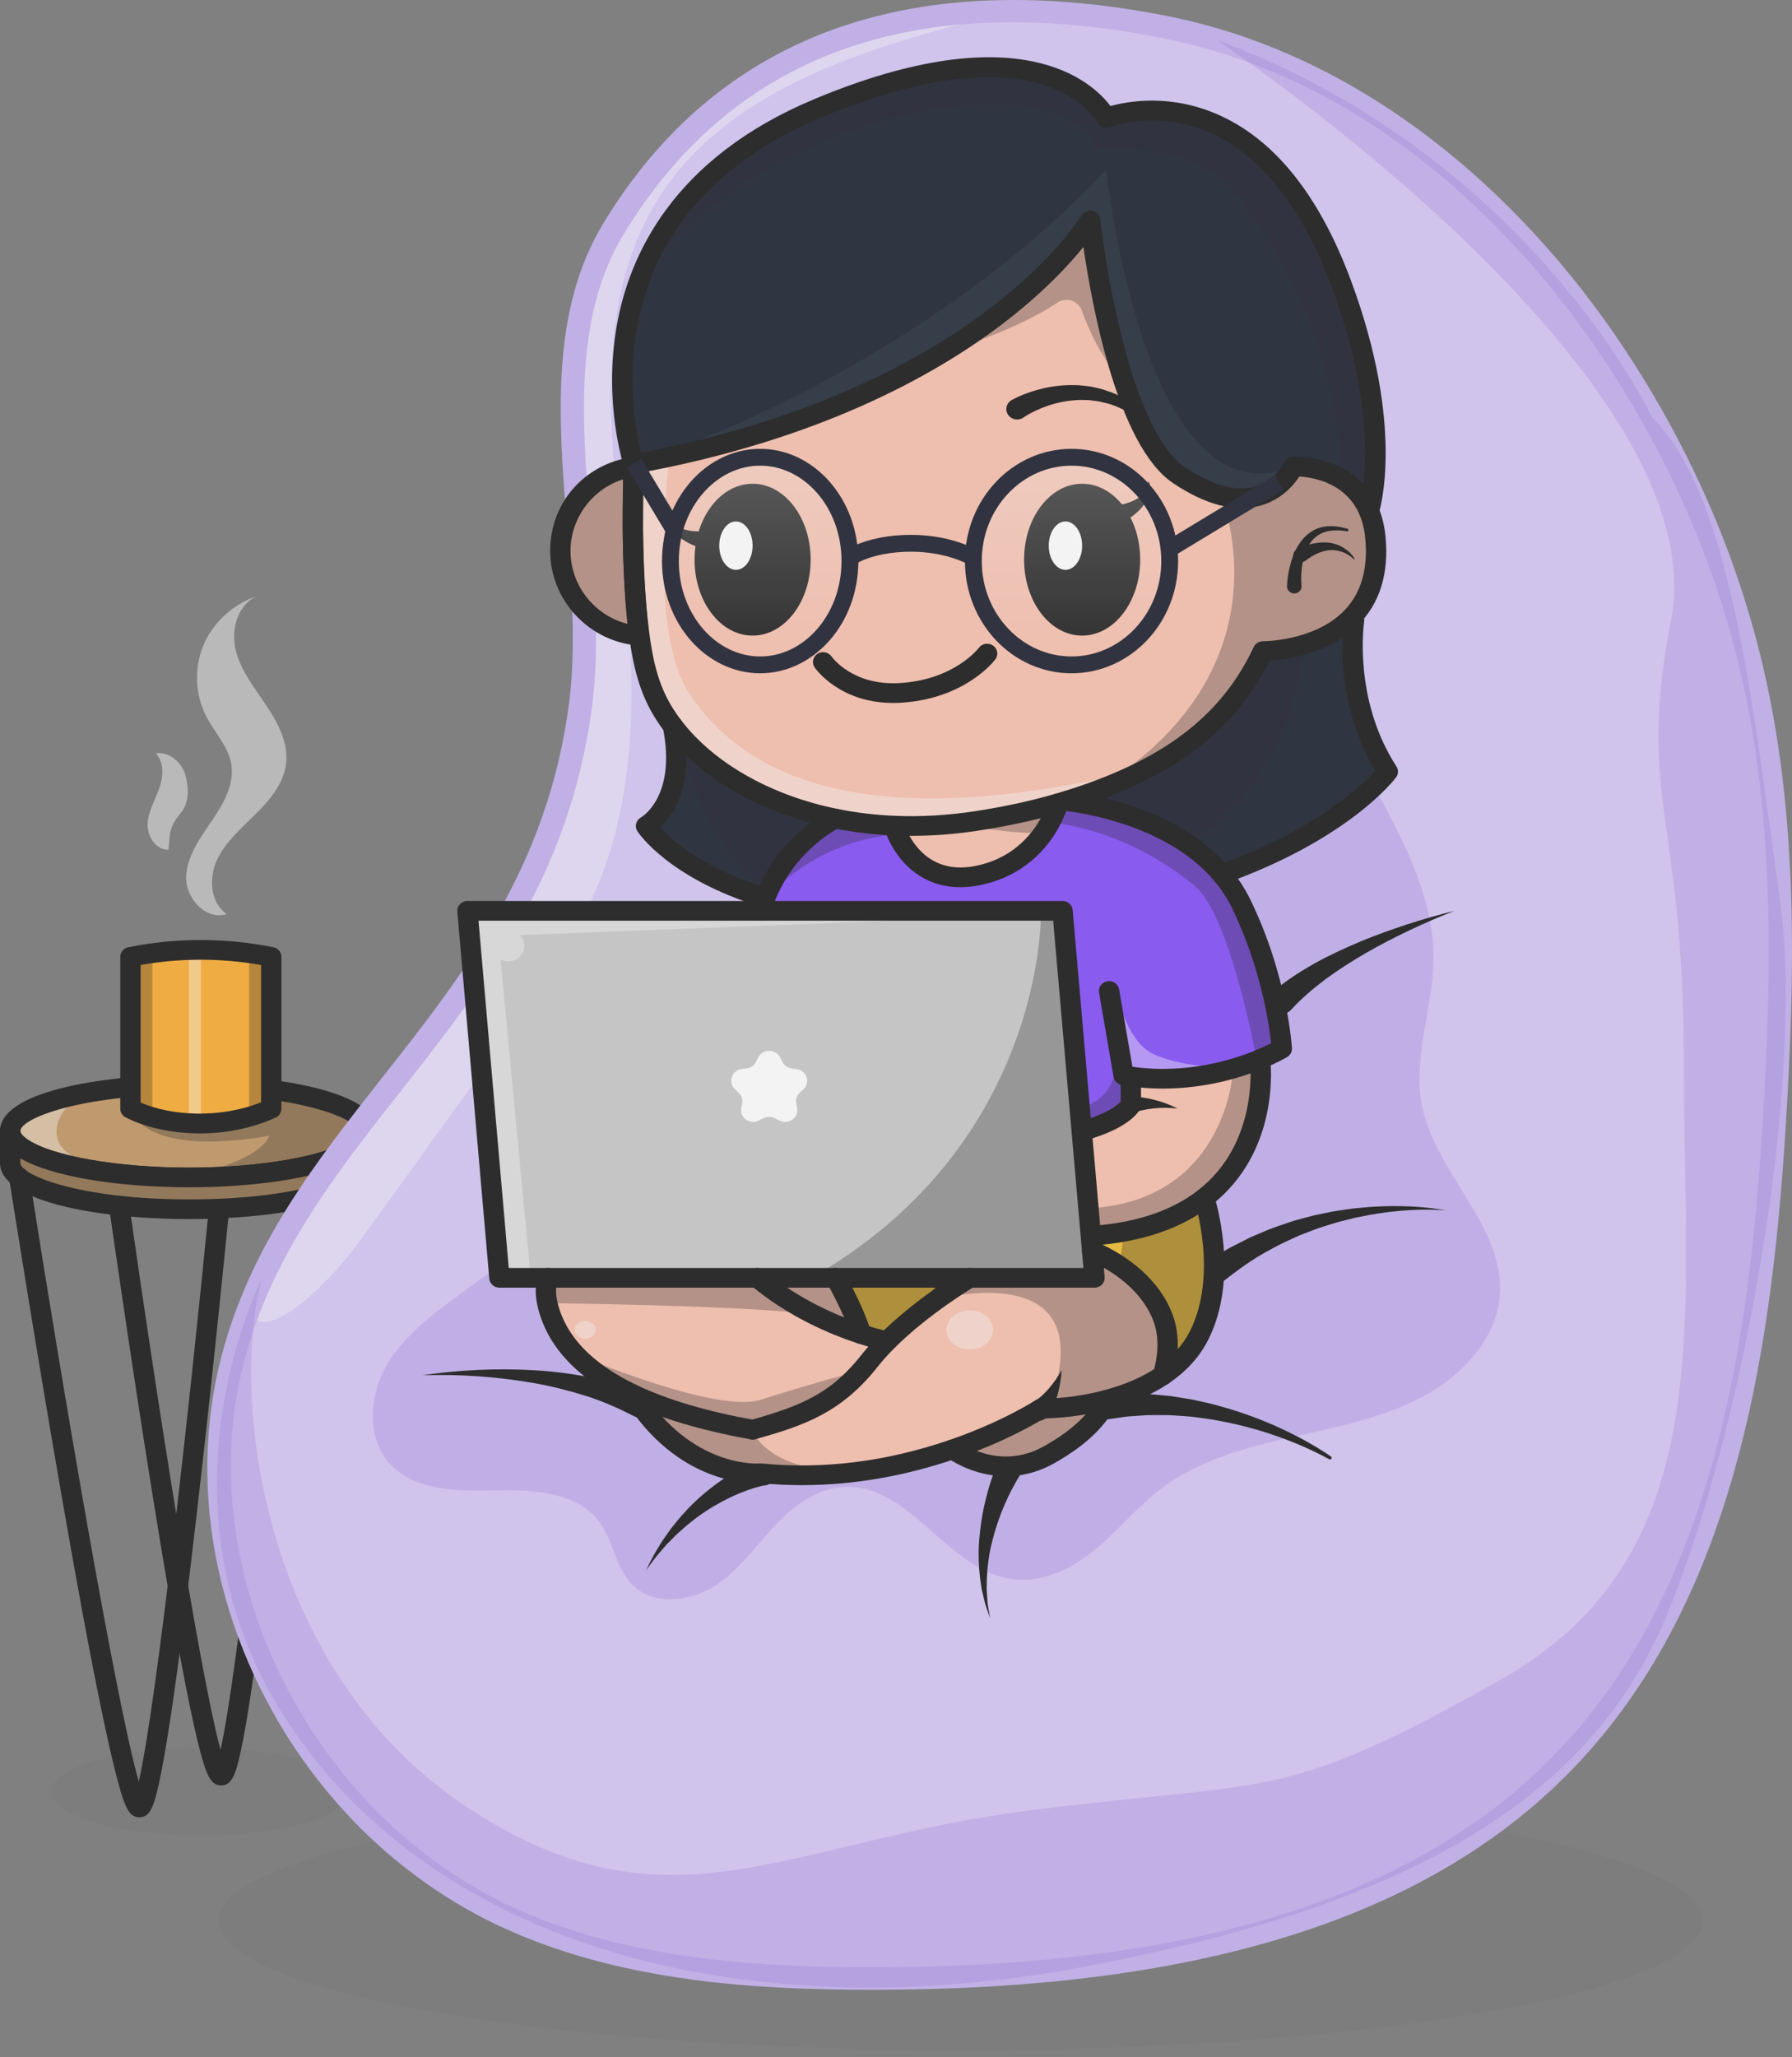 <svg width="237" height="272" viewBox="0 0 237 272" fill="none" xmlns="http://www.w3.org/2000/svg">
<rect x="0" y="0" width="237" height="272" fill="#808080" stroke="none"/>
<g opacity="0.9">
<g opacity="0.2">
<path d="M26.563 242.672C37.497 242.672 46.361 240.088 46.361 236.901C46.361 233.714 37.497 231.131 26.563 231.131C15.629 231.131 6.765 233.714 6.765 236.901C6.765 240.088 15.629 242.672 26.563 242.672Z" fill="#232323" fill-opacity="0.15"/>
</g>
<g opacity="0.2">
<path d="M127.037 271.078C181.25 271.078 225.198 263.427 225.198 253.99C225.198 244.553 181.25 236.902 127.037 236.902C72.824 236.902 28.875 244.553 28.875 253.99C28.875 263.427 72.824 271.078 127.037 271.078Z" fill="#232323" fill-opacity="0.15"/>
</g>
<path d="M48.638 149.551C48.638 149.707 48.615 149.863 48.569 150.015V150.023C48.404 150.591 47.936 151.138 47.214 151.652C43.908 154.005 35.203 155.686 24.99 155.686C14.776 155.686 6.075 154.005 2.769 151.652C1.848 150.997 1.344 150.29 1.344 149.551C1.344 146.164 11.931 143.416 24.99 143.416C38.049 143.416 48.639 146.164 48.639 149.551H48.638Z" fill="#C69C6D"/>
<g opacity="0.4">
<path d="M7.706 150.856C8.36 152.477 10.171 153.333 11.872 153.896C14.696 154.831 17.657 155.379 20.639 155.519C15.947 156.935 10.891 155.657 6.157 154.378C3.998 153.795 1.531 152.942 0.813 150.886C0.196 149.119 1.25 147.118 2.829 146.05C4.408 144.983 6.391 144.66 8.309 144.491C10.228 144.321 12.189 144.27 14.004 143.645C12.291 144.25 10.53 144.885 9.194 146.085C7.858 147.287 7.044 149.212 7.705 150.856L7.706 150.856Z" fill="white"/>
</g>
<path d="M24.989 156.987C14.666 156.987 5.631 155.305 1.973 152.7C0.665 151.771 0 150.711 0 149.55C0 144.441 12.953 142.114 24.989 142.114C37.025 142.114 49.982 144.441 49.982 149.55C49.982 149.803 49.948 150.055 49.882 150.301C49.876 150.326 49.87 150.35 49.863 150.374C49.618 151.217 48.994 152 48.009 152.701C44.351 155.305 35.315 156.987 24.989 156.987ZM24.989 144.717C10.56 144.717 2.688 147.91 2.688 149.551C2.688 149.82 3.015 150.213 3.563 150.603C6.692 152.831 15.503 154.386 24.989 154.386C34.475 154.386 43.29 152.831 46.417 150.603C47.031 150.168 47.211 149.849 47.264 149.705C47.269 149.687 47.274 149.668 47.279 149.65C47.289 149.616 47.295 149.584 47.295 149.551C47.295 147.91 39.422 144.717 24.99 144.717H24.989Z" fill="#232323"/>
<path d="M48.631 153.912C48.308 157.225 37.845 159.887 24.989 159.887C12.133 159.887 1.344 157.139 1.344 153.752V149.551C1.344 150.29 1.847 150.997 2.768 151.652C6.074 154.005 14.776 155.686 24.989 155.686C35.203 155.686 43.908 154.005 47.214 151.652C47.936 151.138 48.404 150.591 48.569 150.023L48.626 153.555L48.63 153.912H48.631Z" fill="#C69C6D"/>
<g opacity="0.3">
<path d="M48.631 153.912C48.308 157.225 37.845 159.887 24.989 159.887C12.133 159.887 1.344 157.139 1.344 153.752V149.551C1.344 150.29 1.847 150.997 2.768 151.652C6.074 154.005 14.776 155.686 24.989 155.686C35.203 155.686 43.908 154.005 47.214 151.652C47.936 151.138 48.404 150.591 48.569 150.023L48.626 153.555L48.63 153.912H48.631Z" fill="#232323"/>
</g>
<g opacity="0.3">
<path d="M39.453 144.696H35.875C35.875 144.696 24.007 146.834 17.252 144.696V146.597C17.252 146.597 18.433 153.112 35.58 150.184C35.58 150.184 35.044 153.544 23.603 155.674L43.775 153.961L47.555 147.71C47.555 147.71 43.578 144.605 39.453 144.696Z" fill="#232323"/>
</g>
<path d="M24.989 161.189C12.953 161.189 0 158.862 0 153.752V149.551C0 148.832 0.602 148.25 1.344 148.25C2.085 148.25 2.687 148.832 2.687 149.551C2.687 149.82 3.014 150.213 3.562 150.603C6.691 152.831 15.502 154.386 24.988 154.386C34.474 154.386 43.289 152.831 46.416 150.603C47.084 150.129 47.238 149.794 47.274 149.672C47.454 149.05 48.078 148.649 48.74 148.734C49.402 148.817 49.901 149.357 49.911 150.003L49.972 153.9C49.972 153.945 49.971 153.991 49.967 154.035C49.488 158.951 36.682 161.189 24.987 161.189H24.989ZM2.688 153.159V153.752C2.688 155.393 10.56 158.586 24.989 158.586C39.418 158.586 46.979 155.523 47.286 153.838L47.276 153.169C43.238 155.504 34.682 156.987 24.989 156.987C15.296 156.987 6.72 155.5 2.688 153.159Z" fill="#232323"/>
<path d="M17.252 126.518V146.597C21.668 148.863 29.377 149.522 35.875 146.597V126.518C29.581 125.271 23.375 125.287 17.252 126.518Z" fill="#FBB03B"/>
<g opacity="0.4">
<path d="M26.564 125.617H24.987V149.55H26.564V125.617Z" fill="white"/>
</g>
<g opacity="0.3">
<path d="M32.938 126.03V147.662L35.875 146.598V126.518L32.938 126.03Z" fill="#232323"/>
</g>
<g opacity="0.3">
<path d="M20.154 126.03V147.662L17.252 146.598V126.518L20.154 126.03Z" fill="#232323"/>
</g>
<path d="M26.446 149.862C22.579 149.862 19.062 148.998 16.623 147.747C16.184 147.522 15.908 147.08 15.908 146.598V126.518C15.908 125.901 16.355 125.369 16.979 125.244C23.295 123.974 29.743 123.974 36.145 125.244C36.77 125.368 37.219 125.9 37.219 126.519V146.599C37.219 147.105 36.916 147.565 36.442 147.779C33.151 149.261 29.677 149.863 26.447 149.863L26.446 149.862ZM18.596 145.784C22.549 147.499 28.938 147.973 34.531 145.746V127.593C29.206 126.663 23.856 126.662 18.596 127.59V145.784Z" fill="#232323"/>
<path d="M18.433 240.288C17.127 240.288 16.567 239.097 15.643 235.743C15.041 233.559 14.302 230.357 13.445 226.228C12.007 219.305 10.211 209.657 8.108 197.552C4.527 176.955 1.249 156.089 1.216 155.882C1.104 155.171 1.609 154.508 2.343 154.4C3.075 154.292 3.762 154.78 3.873 155.491C8.119 182.551 15.268 224.731 18.352 235.578C20.742 225.004 25.138 185.258 27.623 159.766C27.693 159.05 28.348 158.527 29.088 158.592C29.827 158.659 30.37 159.295 30.3 160.01C30.281 160.208 28.344 180.022 26.089 199.582C24.764 211.077 23.588 220.241 22.596 226.816C22.004 230.74 21.47 233.783 21.009 235.862C20.315 238.983 19.804 240.287 18.434 240.287L18.433 240.288Z" fill="#232323"/>
<path d="M29.244 236.075C27.925 236.075 27.349 234.776 26.556 231.867C26.017 229.885 25.367 226.982 24.628 223.241C23.39 216.975 21.871 208.242 20.115 197.287C17.128 178.648 14.449 159.766 14.422 159.578C14.321 158.866 14.836 158.209 15.571 158.112C16.308 158.016 16.985 158.512 17.086 159.224C20.516 183.442 26.375 221.165 29.167 231.36C31.465 221.058 35.492 183.145 37.745 158.819C37.811 158.103 38.462 157.575 39.203 157.639C39.942 157.703 40.488 158.335 40.422 159.052C40.404 159.242 38.641 178.239 36.556 196.993C35.331 208.017 34.235 216.803 33.301 223.108C32.743 226.873 32.235 229.794 31.791 231.788C31.131 234.752 30.607 236.074 29.245 236.074L29.244 236.075Z" fill="#232323"/>
<path d="M76.797 93.051C71.677 132.957 39.259 147.339 30.792 179.657C23.195 208.662 39.911 241.722 68.435 254.099C83.364 260.576 100.206 261.669 116.606 261.607C148.327 261.487 182.553 256.275 204.926 234.82C227.679 212.999 232.688 179.856 234.616 149.132C235.892 128.807 236.325 108.188 231.638 88.324C228.192 73.718 221.995 59.727 213.634 47.058C199.931 26.296 179.174 8.541 153.993 3.564C128.813 -1.413 98.961 0.76 81.1 30.313C70.333 48.129 79.415 72.638 76.797 93.052V93.051Z" fill="#D8CAF7"/>
<g opacity="0.4">
<path d="M48.161 163.296C38.683 176.438 29.074 179.271 35.359 166.865C41.644 154.459 50.716 143.62 58.792 132.228C66.868 120.835 74.141 108.406 76.041 94.711C78.172 79.355 73.371 63.687 75.492 48.331C77.288 35.326 84.218 23.049 94.554 14.565C104.889 6.08 118.53 1.469 132.073 1.881C115.252 6.121 96.865 11.419 87.491 25.593C78.52 39.157 80.592 56.645 82.303 72.667C83.849 87.139 84.762 102.188 79.553 115.834C76.379 124.152 71.08 131.522 65.837 138.791C59.945 146.96 54.054 155.128 48.162 163.297L48.161 163.296Z" fill="white"/>
</g>
<g opacity="0.2">
<path d="M181.642 103.847C178.688 98.445 175.535 92.823 170.222 89.359C163.051 84.683 153.41 84.955 144.975 87.074C130.847 90.624 118.136 98.942 109.698 110.159C106.876 113.912 104.473 118.02 100.871 121.129C96.069 125.273 89.637 127.226 83.905 130.146C78.172 133.067 72.618 137.772 72.23 143.886C71.996 147.561 73.695 151.155 73.537 154.833C73.305 160.254 69.137 164.798 64.691 168.263C60.245 171.727 55.191 174.71 51.964 179.211C48.736 183.711 47.991 190.444 52.2 194.161C55.697 197.247 61.071 197.149 65.87 197.053C70.668 196.957 76.178 197.37 79.065 200.97C81.267 203.713 81.381 207.752 84.145 210.002C86.976 212.306 91.487 211.658 94.576 209.67C97.666 207.681 99.783 204.658 102.225 201.991C104.667 199.324 107.8 196.837 111.537 196.609C120.499 196.062 125.378 208.021 134.316 208.845C138.344 209.216 142.195 207.138 145.198 204.589C148.201 202.041 150.677 198.959 153.856 196.608C158.67 193.05 164.745 191.407 170.7 190.057C176.655 188.707 182.77 187.531 188.1 184.695C193.429 181.858 197.953 176.969 198.366 171.23C199.016 162.193 189.817 155.1 188.061 146.195C186.802 139.813 189.518 133.345 189.582 126.854C189.662 118.709 185.602 111.095 181.64 103.849L181.642 103.847Z" fill="#815BD6"/>
</g>
<path d="M115.276 263.096C100.287 263.096 83.098 262.091 67.808 255.456C53.685 249.328 41.924 238.074 34.69 223.768C27.453 209.456 25.54 193.661 29.305 179.292C33.153 164.6 41.636 153.817 50.616 142.4C61.367 128.732 72.486 114.597 75.273 92.867C76.225 85.449 75.583 77.254 74.961 69.327C73.877 55.486 72.756 41.174 79.775 29.561C88.116 15.759 99.757 6.675 114.374 2.56C125.934 -0.694 139.366 -0.846 154.301 2.105C166.498 4.516 178.195 9.938 189.068 18.221C198.749 25.596 207.692 35.291 214.928 46.255C223.562 59.336 229.689 73.378 233.136 87.991C237.896 108.166 237.397 129.342 236.149 149.22C234.242 179.605 229.169 213.662 206.007 235.875C187.072 254.035 157.831 262.938 116.613 263.094C116.169 263.095 115.723 263.096 115.276 263.096V263.096ZM133.845 2.939C110.981 2.939 93.735 12.353 82.427 31.063C75.892 41.875 76.976 55.717 78.025 69.103C78.657 77.174 79.311 85.521 78.322 93.235C75.431 115.762 64.058 130.221 53.059 144.203C44.274 155.372 35.976 165.92 32.282 180.024C24.919 208.126 41.42 240.747 69.063 252.742C84.277 259.343 101.641 260.182 116.6 260.119C156.973 259.967 185.511 251.345 203.845 233.763C226.273 212.254 231.21 178.865 233.083 149.041C234.317 129.384 234.815 108.463 230.141 88.655C226.773 74.377 220.784 60.651 212.34 47.859C203.484 34.44 184.086 11.03 153.687 5.021C146.665 3.633 140.048 2.94 133.845 2.94V2.939Z" fill="#C7B5F0"/>
<g opacity="0.2">
<path d="M160.899 5.274C160.899 5.274 227.264 49.454 221.01 81.969C216.402 105.923 222.708 107.013 222.708 141.147C222.708 175.281 227.468 205.77 198.402 222.131C169.335 238.492 168.714 235.26 136.336 239.351C103.959 243.441 88.437 256.554 61.822 238.988C33.927 220.577 30.491 183.402 34.681 168.96C34.681 168.96 18.646 200.007 39.082 229.196C59.518 258.385 100.333 268.048 142.802 260.149C185.27 252.25 209.977 238.492 220.278 213.951C230.58 189.41 238.814 142.834 235.368 118.714C231.923 94.592 229.14 65.497 218.484 55.179C218.484 55.179 202.38 20.628 160.899 5.275V5.274Z" fill="#835FD2"/>
</g>
<path d="M192.374 120.435C190.343 121.21 188.358 122.085 186.405 123.007C184.456 123.937 182.541 124.922 180.685 125.989C178.837 127.066 177.036 128.201 175.346 129.444C173.671 130.7 172.096 132.049 170.748 133.517L170.731 133.535C170.095 134.228 169 134.29 168.285 133.674C167.57 133.058 167.506 131.998 168.142 131.305C168.19 131.251 168.25 131.196 168.304 131.15C170.078 129.667 171.975 128.444 173.917 127.35C175.868 126.273 177.876 125.349 179.902 124.497C181.934 123.656 183.998 122.913 186.075 122.234C188.156 121.56 190.252 120.945 192.372 120.435H192.374Z" fill="#232323"/>
<path d="M55.871 181.854C58.281 181.471 60.724 181.254 63.177 181.135C65.63 181.022 68.097 181.034 70.569 181.172C73.042 181.301 75.513 181.63 77.978 182.088C80.443 182.561 82.874 183.286 85.268 184.2C86.159 184.539 86.595 185.514 86.244 186.375C85.893 187.238 84.887 187.661 83.998 187.321C83.935 187.297 83.875 187.27 83.817 187.239L83.761 187.211C81.725 186.155 79.576 185.224 77.318 184.514C75.058 183.82 72.736 183.231 70.364 182.833C67.994 182.426 65.589 182.137 63.168 181.971C60.747 181.812 58.31 181.748 55.871 181.854Z" fill="#232323"/>
<path d="M191.221 160.035C188.511 159.83 185.796 159.976 183.13 160.328C182.465 160.432 181.799 160.513 181.139 160.636L179.168 161.027L177.226 161.517C176.577 161.669 175.951 161.903 175.315 162.091L174.366 162.389L173.437 162.743C172.822 162.987 172.197 163.199 171.594 163.466C170.398 164.023 169.189 164.534 168.061 165.199C165.74 166.407 163.645 167.956 161.627 169.541L161.539 169.61C160.795 170.193 159.704 170.083 159.101 169.362C158.499 168.642 158.613 167.586 159.357 167.002C159.409 166.962 159.465 166.923 159.52 166.889L161.313 165.787C161.911 165.423 162.494 165.042 163.13 164.742L164.997 163.789C165.303 163.623 165.626 163.487 165.949 163.354L166.915 162.948C168.184 162.371 169.521 161.959 170.833 161.509C171.493 161.295 172.174 161.139 172.84 160.952L173.843 160.684L174.862 160.476C175.543 160.349 176.211 160.176 176.898 160.088L178.945 159.79L181.002 159.599C181.687 159.544 182.376 159.531 183.06 159.494C185.8 159.415 188.547 159.552 191.222 160.034L191.221 160.035Z" fill="#232323"/>
<path d="M175.772 192.936C173.521 191.698 171.126 190.681 168.694 189.831C166.259 188.982 163.761 188.331 161.242 187.864C159.987 187.604 158.713 187.47 157.451 187.307C156.817 187.247 156.18 187.217 155.547 187.171L154.597 187.109H153.645C153.012 187.11 152.38 187.098 151.75 187.111L149.864 187.241C149.552 187.266 149.237 187.276 148.926 187.312L147.995 187.449L146.142 187.719L146.01 187.738C145.064 187.876 144.182 187.244 144.041 186.328C143.899 185.412 144.551 184.559 145.497 184.421C145.55 184.414 145.607 184.408 145.66 184.406L147.709 184.298L148.731 184.246C149.071 184.238 149.412 184.257 149.752 184.262L151.789 184.311C152.465 184.359 153.139 184.434 153.811 184.494L154.819 184.591L155.817 184.749C156.481 184.86 157.148 184.954 157.806 185.079C159.115 185.372 160.426 185.636 161.702 186.026C164.265 186.753 166.759 187.661 169.154 188.757C171.548 189.855 173.856 191.1 176.022 192.574C176.124 192.643 176.148 192.779 176.077 192.877C176.01 192.969 175.882 192.996 175.783 192.942L175.771 192.935L175.772 192.936Z" fill="#232323"/>
<path d="M135.135 194.692C134.94 194.975 134.709 195.348 134.507 195.696C134.298 196.051 134.098 196.415 133.904 196.783C133.513 197.518 133.16 198.276 132.822 199.044C132.16 200.585 131.623 202.181 131.219 203.818C130.797 205.453 130.582 207.134 130.509 208.833L130.489 210.111C130.509 210.536 130.546 210.962 130.574 211.39L130.619 212.034L130.724 212.669L130.937 213.949L130.513 212.715L130.301 212.094L130.147 211.458C130.047 211.032 129.937 210.606 129.844 210.176L129.646 208.872C129.428 207.127 129.358 205.34 129.51 203.567C129.645 201.792 129.926 200.02 130.355 198.273C130.575 197.402 130.818 196.533 131.106 195.672C131.248 195.241 131.398 194.812 131.563 194.383C131.731 193.946 131.891 193.544 132.114 193.064V193.063C132.51 192.218 133.537 191.843 134.41 192.225C135.282 192.607 135.669 193.602 135.275 194.447C135.235 194.53 135.185 194.617 135.134 194.691L135.135 194.692Z" fill="#232323"/>
<path d="M101.055 196.416C101.011 196.419 100.909 196.443 100.825 196.46C100.74 196.475 100.644 196.501 100.552 196.523C100.368 196.566 100.18 196.618 99.99 196.675C99.613 196.776 99.234 196.912 98.856 197.039C98.103 197.316 97.348 197.617 96.617 197.973C95.149 198.678 93.719 199.505 92.386 200.482C92.04 200.712 91.732 200.984 91.401 201.235C91.074 201.49 90.745 201.745 90.443 202.029L89.511 202.86C89.213 203.149 88.927 203.451 88.632 203.747C88.026 204.328 87.515 204.985 86.959 205.618C86.422 206.263 85.949 206.955 85.436 207.628C85.823 206.887 86.176 206.118 86.598 205.386C87.041 204.667 87.445 203.913 87.954 203.227C88.2 202.878 88.439 202.522 88.693 202.176L89.499 201.168C89.761 200.824 90.054 200.506 90.347 200.186C90.643 199.87 90.92 199.53 91.237 199.232C92.455 197.98 93.817 196.85 95.278 195.823C96.006 195.306 96.776 194.838 97.566 194.389C97.97 194.175 98.367 193.954 98.792 193.76C98.999 193.659 99.212 193.56 99.433 193.468C99.544 193.421 99.649 193.373 99.769 193.327C99.889 193.281 99.989 193.239 100.152 193.185L100.386 193.109C101.304 192.81 102.3 193.29 102.608 194.179C102.917 195.068 102.423 196.032 101.504 196.33C101.358 196.378 101.201 196.406 101.055 196.415V196.416Z" fill="#232323"/>
<path d="M146.104 15.765C146.104 15.765 134.181 0.877 107.217 14.735C80.252 28.593 82.338 45.469 82.338 51.904C82.338 58.34 84.515 74.7 84.515 80.65C84.515 86.599 89.66 97.195 89.66 97.195C89.66 97.195 90.812 105.62 85.437 109.216C85.437 109.216 97.939 127.808 144.752 119.872C177.398 114.337 183.542 101.844 183.542 101.844C183.542 101.844 177.319 91.66 179.087 81.971C180.854 72.284 184.694 63.731 180.278 46.627C175.862 29.523 165.879 9.815 146.104 15.765Z" fill="#262E3A"/>
<path d="M181.903 71.067C182.39 76.161 180.87 79.526 178.639 81.75C174.227 86.149 167.031 86.085 167.031 86.085C162.473 95.834 154.306 101.816 140.913 105.922H140.909C140.587 106.022 140.265 106.118 139.934 106.212C136.67 107.16 133.103 107.937 129.209 108.536C125.369 109.127 121.707 109.313 118.255 109.168C115.54 109.053 112.952 108.733 110.51 108.239C100.681 106.253 93.166 101.456 88.996 95.998V95.994C88.454 95.288 87.974 94.57 87.548 93.849C86.027 91.264 85.087 88.242 84.515 83.688C83.943 79.122 83.74 74.135 83.697 69.864C83.689 69.02 83.689 68.205 83.693 67.432C83.704 65.09 83.758 63.104 83.808 61.725C83.805 61.725 83.797 61.725 83.793 61.728C83.801 61.598 83.805 61.472 83.808 61.353C130.077 52.986 144.185 29.152 144.185 29.152C144.185 29.152 147.18 56.957 155.896 62.802C167.127 70.332 171.064 61.687 171.064 61.687C171.064 61.687 178.413 61.371 181.048 67.554C181.474 68.547 181.773 69.711 181.904 71.068L181.903 71.067Z" fill="#F9C4B2"/>
<path d="M166.651 140.049C166.685 140.313 168.083 151.598 159.271 158.414C155.988 160.96 151.288 162.883 144.569 163.382L144.27 163.407L143.064 149.56C148.532 148.084 149.561 146.091 149.561 146.091V142.339C156.918 143.38 163.192 141.484 166.652 140.049H166.651Z" fill="#F9C4B2"/>
<path d="M153.784 174.164C155.19 177.804 153.841 181.69 153.788 181.85L153.784 181.853C151.53 183.382 148.904 184.407 146.35 185.081C143.006 185.969 139.784 186.248 137.657 186.248C137.657 186.248 133.225 189.159 125.992 191.636C119.429 193.885 110.559 195.775 100.603 194.8C100.603 194.8 90.774 195.681 83.689 184.341C88.566 186.654 94.306 188.085 99.535 189.037C106.17 187.201 110.628 185.46 115.002 179.927C115.693 179.05 116.469 178.195 117.29 177.373C122.036 172.61 128.249 168.958 128.249 168.958H144.752L144.445 165.426C144.656 165.504 151.434 168.066 153.783 174.164H153.784Z" fill="#F9C4B2"/>
<path d="M146.35 185.082C146.35 185.082 146.25 185.446 145.901 186.063C145.152 187.387 143.24 189.867 138.647 192.403C131.912 196.122 125.992 191.637 125.992 191.637C133.225 189.16 137.657 186.249 137.657 186.249C139.784 186.249 143.005 185.97 146.35 185.082Z" fill="#F9C4B2"/>
<path d="M139.934 106.213V106.216C139.934 106.216 137.849 114.114 129.209 115.787C120.57 117.461 118.255 109.168 118.255 109.168C121.707 109.313 125.37 109.128 129.209 108.536C133.103 107.938 136.67 107.16 139.934 106.212V106.213Z" fill="#F9C4B2"/>
<path d="M110.51 168.959C110.51 168.959 112.783 172.867 113.893 176.395C110.498 175.287 105.061 173.041 100.166 168.959H110.51Z" fill="#F9C4B2"/>
<path d="M117.237 177.325C117.237 177.325 115.936 177.065 113.893 176.395C110.499 175.287 105.061 173.041 100.166 168.959C99.533 168.435 98.91 167.877 98.3 167.286C91.1 160.314 74.639 161.448 72.443 168.959C72.147 169.963 72.109 171.078 72.382 172.305C73.615 177.875 78.08 181.686 83.69 184.342C88.567 186.655 94.307 188.086 99.537 189.038C106.171 187.202 110.629 185.461 115.003 179.928C115.695 179.051 116.47 178.196 117.292 177.374L117.238 177.326L117.237 177.325Z" fill="#F9C4B2"/>
<path d="M83.693 67.43C83.689 68.204 83.689 69.018 83.697 69.862C83.727 74.212 83.927 79.358 84.515 84.058C78.689 83.597 74.109 78.756 74.109 72.851C74.109 66.946 78.317 62.511 83.793 61.726C83.747 63.157 83.697 65.136 83.693 67.43V67.43Z" fill="#F9C4B2"/>
<path d="M159.271 158.414C159.271 158.414 162.616 168.587 158.584 176.582C157.47 178.787 155.773 180.512 153.788 181.851C153.842 181.691 155.19 177.805 153.785 174.165C151.435 168.067 144.657 165.505 144.446 165.427L144.27 163.407L144.569 163.382C151.289 162.883 155.989 160.961 159.271 158.414Z" fill="#EFC03C"/>
<path d="M143.117 63.961C147.36 63.961 150.796 68.456 150.796 74C150.796 79.545 147.359 84.04 143.117 84.04C138.875 84.04 135.438 79.548 135.438 74C135.438 68.453 138.875 63.961 143.117 63.961Z" fill="#232323"/>
<path d="M140.909 68.948C142.131 68.948 143.117 70.379 143.117 72.149C143.117 73.919 142.13 75.347 140.909 75.347C139.689 75.347 138.702 73.915 138.702 72.149C138.702 70.382 139.692 68.948 140.909 68.948Z" fill="white"/>
<path d="M110.51 168.959H128.25C128.25 168.959 122.038 172.61 117.292 177.374L117.239 177.326C117.239 177.326 115.937 177.065 113.894 176.396C112.784 172.868 110.511 168.96 110.511 168.96L110.51 168.959Z" fill="#EFC03C"/>
<path d="M164.151 119.505C163.445 118.052 162.569 116.75 161.582 115.586C154.421 107.156 141.228 105.952 140.913 105.922H140.909C140.587 106.022 140.265 106.118 139.934 106.212V106.215C139.934 106.215 137.848 114.113 129.209 115.786C120.57 117.46 118.255 109.167 118.255 109.167C115.54 109.052 112.952 108.733 110.51 108.238C110.51 108.238 104.228 111.085 101.202 118.712C101.376 118.765 101.555 118.817 101.732 118.87C100.424 120.872 98.837 124.001 97.33 128.8C93.883 139.769 95.124 151.712 95.124 151.712C95.124 151.712 128.503 156.004 143.063 149.56C148.531 148.083 149.56 146.091 149.56 146.091V142.339C156.917 143.38 163.191 141.484 166.651 140.049V140.045C168.482 139.287 169.527 138.655 169.527 138.655C169.527 138.655 168.951 129.359 164.151 119.505Z" fill="#8B56FB"/>
<path d="M88.453 68.126C88.623 68.664 88.985 69.102 89.392 69.424C89.805 69.748 90.291 69.95 90.787 70.076C91.277 70.213 91.806 70.244 92.317 70.26C92.584 70.248 92.841 70.245 93.102 70.227L93.887 70.137L93.935 70.131C94.689 70.044 95.371 70.566 95.461 71.296C95.55 72.025 95.012 72.686 94.258 72.773C94.08 72.793 93.901 72.779 93.738 72.736L92.801 72.491C92.492 72.395 92.183 72.28 91.882 72.176C91.279 71.921 90.688 71.644 90.162 71.248C89.636 70.867 89.166 70.399 88.854 69.853C88.544 69.309 88.37 68.705 88.421 68.129C88.421 68.119 88.429 68.113 88.439 68.114C88.446 68.114 88.452 68.121 88.454 68.128L88.453 68.126Z" fill="#232323"/>
<path d="M151.922 63.644C152.116 64.191 152.1 64.817 151.936 65.417C151.77 66.021 151.433 66.586 151.019 67.079C150.608 67.588 150.106 67.996 149.585 68.386C149.319 68.559 149.049 68.743 148.772 68.909L147.926 69.369C147.265 69.728 146.427 69.5 146.057 68.859C145.686 68.218 145.921 67.407 146.583 67.048C146.739 66.963 146.906 66.91 147.074 66.889L147.127 66.883L147.911 66.785C148.169 66.742 148.419 66.683 148.68 66.632C149.172 66.496 149.677 66.341 150.118 66.091C150.567 65.852 150.986 65.542 151.306 65.13C151.62 64.721 151.861 64.211 151.889 63.649C151.889 63.64 151.895 63.632 151.905 63.632C151.911 63.632 151.919 63.637 151.922 63.643V63.644Z" fill="#232323"/>
<path d="M99.536 63.961C103.78 63.961 107.215 68.456 107.215 74C107.215 79.545 103.779 84.04 99.536 84.04C95.294 84.04 91.857 79.548 91.857 74C91.857 68.453 95.298 63.961 99.536 63.961Z" fill="#232323"/>
<path d="M97.332 68.948C98.548 68.948 99.535 70.379 99.535 72.149C99.535 73.919 98.548 75.347 97.332 75.347C96.115 75.347 95.124 73.915 95.124 72.149C95.124 70.382 96.111 68.948 97.332 68.948Z" fill="white"/>
<path d="M144.752 168.959H66.048L61.822 120.435H140.526L144.752 168.959Z" fill="#CCCCCC"/>
<path d="M155.655 146.569C154.621 146.444 153.587 146.451 152.587 146.554C152.088 146.604 151.597 146.683 151.122 146.792C150.645 146.89 150.187 147.039 149.746 147.191H149.743C149.133 147.404 148.463 147.096 148.245 146.506C148.026 145.916 148.344 145.267 148.953 145.056C149.091 145.008 149.235 144.987 149.373 144.989C149.95 145.001 150.515 145.029 151.067 145.111C151.619 145.184 152.159 145.291 152.685 145.428C153.734 145.697 154.738 146.063 155.664 146.541C155.671 146.545 155.674 146.553 155.67 146.561C155.667 146.566 155.661 146.569 155.655 146.568V146.569Z" fill="#232323"/>
<path d="M140.409 181.167C140.35 182.157 140.194 183.153 139.937 184.155C139.667 185.155 139.3 186.17 138.606 187.169L138.545 187.258C138.116 187.877 137.25 188.041 136.612 187.626C135.973 187.21 135.803 186.372 136.232 185.753C136.357 185.573 136.524 185.429 136.706 185.329C137.412 184.945 138.112 184.302 138.732 183.577C139.351 182.846 139.92 182.035 140.408 181.167H140.409Z" fill="#232323"/>
<g opacity="0.5">
<path d="M33.961 78.827C31.364 80.004 30.505 83.33 31.187 86.026C31.868 88.722 33.685 90.988 35.244 93.318C36.803 95.648 38.184 98.327 37.817 101.08C37.471 103.669 35.645 105.827 33.756 107.69C31.867 109.552 29.788 111.349 28.686 113.733C27.586 116.116 27.796 119.321 29.972 120.863C27.274 121.746 24.586 118.82 24.619 116.063C24.654 113.305 26.405 110.889 27.978 108.59C29.551 106.292 31.071 103.642 30.57 100.928C30.151 98.66 28.409 96.869 27.328 94.818C25.8 91.92 25.636 88.381 26.887 85.362C28.138 82.343 30.786 79.897 33.959 78.827H33.961Z" fill="white"/>
</g>
<g opacity="0.5">
<path d="M20.587 99.613C22.339 99.333 24.012 100.763 24.496 102.417C24.979 104.072 25.064 106.133 23.934 107.46C22.111 109.602 22.532 110.649 22.276 112.349C20.588 112.413 19.436 110.537 19.525 108.903C19.613 107.27 20.502 105.794 21.056 104.249C21.61 102.704 21.756 100.794 20.587 99.613Z" fill="white"/>
</g>
<path d="M103.17 139.808L103.479 140.415C103.713 140.873 104.165 141.191 104.687 141.264L105.379 141.361C106.695 141.546 107.22 143.112 106.268 144.01L105.767 144.483C105.389 144.84 105.217 145.354 105.305 145.858L105.424 146.525C105.649 147.794 104.273 148.761 103.096 148.162L102.477 147.847C102.01 147.609 101.452 147.609 100.985 147.847L100.366 148.162C99.189 148.761 97.814 147.794 98.038 146.525L98.156 145.858C98.246 145.354 98.074 144.841 97.695 144.483L97.194 144.01C96.243 143.112 96.768 141.546 98.083 141.361L98.774 141.264C99.297 141.19 99.748 140.873 99.982 140.415L100.291 139.808C100.879 138.654 102.579 138.654 103.167 139.808H103.17Z" fill="white"/>
<g opacity="0.3">
<path d="M144.753 19.854C144.753 19.854 156.075 18.61 161.582 23.944C171.602 33.647 178.17 53.407 176.984 63.646L181.046 67.553C181.046 67.553 184.49 49.542 176.958 36.367C169.427 23.192 167.729 15.534 155.661 14.884C147.065 14.421 146.297 15.578 146.297 15.578C146.297 15.578 140.153 4.992 120.186 10.284C100.22 15.577 89.929 23.343 84.516 36.471C84.516 36.471 99.537 17.436 125.371 14.275C143.736 12.029 144.754 19.853 144.754 19.853L144.753 19.854Z" fill="#2A2433"/>
</g>
<g opacity="0.3">
<path d="M172.562 85.284C172.562 85.284 171.499 103.146 157.18 111.662C157.18 111.662 147.799 104.378 139.934 106.216C139.934 106.216 158.007 101.748 167.031 86.086L172.562 85.284H172.562Z" fill="#2A2433"/>
</g>
<g opacity="0.3">
<path d="M89.66 97.195C89.66 97.195 92.494 111.504 101.732 118.2C101.732 118.2 103.329 111.66 110.51 108.238C110.51 108.238 95.228 103.888 89.66 97.195Z" fill="#2A2433"/>
</g>
<g opacity="0.3">
<path d="M126.922 108.841C126.922 108.841 131.726 110.17 137.956 110.17L138.811 108.748C138.811 108.748 148.561 109.279 158.004 117.146C162.789 121.131 166.218 140.225 166.218 140.225L170.2 138.004C170.2 138.004 168.281 119.376 159.869 113.801C151.458 108.227 139.935 106.216 139.935 106.216L126.923 108.841L126.922 108.841Z" fill="#232323"/>
</g>
<g opacity="0.3">
<path d="M163.061 141.617C163.061 141.617 162.231 158.609 144.269 159.759L144.88 163.356C149.481 163.375 160.643 159.196 163.743 153.402C168.95 143.673 166.216 140.224 166.216 140.224L163.06 141.616L163.061 141.617Z" fill="#232323"/>
</g>
<g opacity="0.3">
<path d="M161.582 65.886C161.582 65.886 171.047 88.684 144.753 104.56C144.753 104.56 161.08 98.959 167.031 86.086C167.031 86.086 182.193 85.104 181.812 75.347C181.431 65.59 179.51 62.43 171.063 61.686C171.063 61.686 168.805 66.927 161.582 65.886Z" fill="#232323"/>
</g>
<g opacity="0.3">
<path d="M125.992 191.637L137.657 186.249C137.657 186.249 142.593 187.811 146.68 185.705C146.68 185.705 139.193 193.879 133.625 193.879C128.057 193.879 125.992 191.637 125.992 191.637Z" fill="#232323"/>
</g>
<g opacity="0.3">
<path d="M100.166 168.959C100.166 168.959 112.368 177.277 117.237 177.325C117.237 177.325 123.45 170.818 128.25 168.959C133.049 167.1 126.922 168.959 126.922 168.959H100.166H100.166Z" fill="#232323"/>
</g>
<g opacity="0.3">
<path d="M72.382 172.305C72.382 172.305 95.997 172.555 106.364 173.639L99.302 168.216H71.675L72.382 172.305Z" fill="#232323"/>
</g>
<g opacity="0.3">
<path d="M159.331 158.608C159.331 158.608 153.394 162.882 148.559 162.882C148.559 162.882 148.558 164.566 148.001 167.252L144.441 165.423L144.568 168.959L124.985 168.587L118.736 176.209L124.217 171.748C124.217 171.748 145.608 166.022 139.032 185.082C139.009 185.147 137.706 186.199 137.656 186.249C137.656 186.249 158.183 187.88 160.572 168.959C161.582 160.964 159.331 158.608 159.331 158.608Z" fill="#232323"/>
</g>
<g opacity="0.3">
<path d="M75.991 178.998C75.991 178.998 94.674 186.988 100.604 185.082C106.532 183.174 113.975 181.154 113.975 181.154C113.975 181.154 107.109 189.037 99.537 189.037C91.964 189.037 75.992 178.998 75.992 178.998H75.991Z" fill="#232323"/>
</g>
<g opacity="0.3">
<path d="M99.536 189.037C99.536 189.037 100.991 194.628 113.084 194.628C113.084 194.628 101.372 196.931 93.019 193.077C84.668 189.224 83.689 184.342 83.689 184.342L99.535 189.038L99.536 189.037Z" fill="#232323"/>
</g>
<g opacity="0.3">
<path d="M83.808 61.351L84.515 84.058C84.515 84.058 74.109 83.154 74.109 73.999C74.109 64.845 81.681 61.751 83.809 61.35L83.808 61.351Z" fill="#232323"/>
</g>
<g opacity="0.3">
<path d="M118.736 110.406C118.736 110.406 110.074 110.122 101.731 118.2C101.731 118.2 102.906 110.544 108.858 108.238C108.858 108.238 117.94 110.405 118.736 110.405V110.406Z" fill="#232323"/>
</g>
<g opacity="0.3">
<path d="M147.526 141.146C147.526 141.146 147.562 145.161 142.802 146.555L143.064 149.56L149.561 146.555V142.339L147.526 141.146Z" fill="#232323"/>
</g>
<g opacity="0.3">
<path d="M137.657 120.908C137.657 120.908 138.133 150.452 108.701 168.132L144.568 168.959L140.525 120.435L137.657 120.908Z" fill="#232323"/>
</g>
<g opacity="0.3">
<path d="M124.675 46.63C124.675 46.63 134.104 43.893 139.846 40.014C140.999 39.236 142.596 39.748 143.062 41.033C144.043 43.737 145.844 47.765 148.561 50.395C148.561 50.395 142.034 35.659 144.217 29.435C144.217 29.435 132.051 42.576 124.675 46.63Z" fill="#232323"/>
</g>
<g opacity="0.4">
<path d="M67.219 127.113C68.396 127.113 69.351 126.189 69.351 125.048C69.351 124.503 69.13 124.008 68.775 123.639C82.016 123.13 136.631 121.029 137.658 120.907L61.823 120.434L66.049 168.958H70.194L66.199 126.862C66.502 127.021 66.849 127.113 67.219 127.113Z" fill="white"/>
</g>
<g opacity="0.4">
<path d="M88.437 61.351C88.437 61.351 85.705 83.451 91.125 91.645C99.088 103.683 116.051 110.124 150.797 101.809C150.797 101.809 119.95 116.628 99.238 104.308C99.238 104.308 85.648 100.841 84.486 83.123C83.325 65.404 83.809 61.352 83.809 61.352H88.438L88.437 61.351Z" fill="white"/>
</g>
<g opacity="0.4">
<path d="M146.313 22.457C146.313 22.457 151.289 69.781 171.063 61.686C171.063 61.686 163.007 70.981 153.788 59.641C144.569 48.299 144.443 29.151 144.443 29.151C144.443 29.151 128.955 49.405 102.526 56.671L83.81 61.352C83.81 61.352 119.707 50.53 146.313 22.457Z" fill="#35404F"/>
</g>
<g opacity="0.4">
<path d="M147.526 130.214C147.526 130.214 148.561 137.539 152.611 139.399C157.081 141.451 164.129 141.147 164.129 141.147L148.12 141.723L147.525 130.215L147.526 130.214Z" fill="white"/>
</g>
<g opacity="0.4">
<path d="M128.25 178.415C129.959 178.415 131.344 177.261 131.344 175.839C131.344 174.417 129.959 173.264 128.25 173.264C126.541 173.264 125.155 174.417 125.155 175.839C125.155 177.261 126.541 178.415 128.25 178.415Z" fill="white"/>
</g>
<g opacity="0.4">
<path d="M77.397 177.008C78.173 177.008 78.802 176.485 78.802 175.839C78.802 175.194 78.173 174.67 77.397 174.67C76.621 174.67 75.991 175.194 75.991 175.839C75.991 176.485 76.621 177.008 77.397 177.008Z" fill="white"/>
</g>
<path d="M181.047 68.855C180.914 68.855 180.779 68.836 180.645 68.796C179.938 68.583 179.543 67.854 179.762 67.17C179.796 67.065 183.007 56.437 176.134 37.959C172.177 27.32 166.7 20.428 159.858 17.472C152.884 14.459 146.866 16.76 146.806 16.783C146.156 17.039 145.406 16.769 145.094 16.159C145.029 16.038 143.335 12.96 138.14 11.269C133.21 9.663 124.121 9.09 108.814 15.473C94.754 21.338 86.485 30.739 84.237 43.416C82.916 50.863 84.164 57.333 84.786 59.846C107.621 55.524 122.164 47.344 130.385 41.19C139.439 34.41 142.985 28.561 143.02 28.501C143.31 28.013 143.893 27.762 144.464 27.878C145.034 27.995 145.461 28.454 145.522 29.015C146.338 36.584 149.931 57.218 156.661 61.731C160.27 64.151 163.378 65.036 165.895 64.365C168.646 63.631 169.824 61.179 169.837 61.154C170.143 60.502 170.936 60.209 171.611 60.501C172.286 60.794 172.591 61.556 172.293 62.21C172.227 62.355 170.63 65.775 166.659 66.86C163.327 67.77 159.448 66.765 155.132 63.871C147.809 58.96 144.407 40.384 143.287 32.654C141.295 35.123 137.752 38.944 132.173 43.141C123.561 49.62 108.222 58.261 84.056 62.63C83.388 62.751 82.733 62.37 82.528 61.744C82.415 61.401 79.8 53.216 81.569 43.083C83.208 33.696 89.08 20.869 107.752 13.082C134.849 1.782 144.483 10.844 146.867 14.024C149.126 13.394 154.627 12.384 160.892 15.069C168.457 18.31 174.436 25.714 178.664 37.077C185.875 56.468 182.478 67.483 182.33 67.943C182.151 68.5 181.62 68.857 181.048 68.857L181.047 68.855Z" fill="#232323"/>
<path d="M120.487 110.517C119.719 110.517 118.955 110.501 118.196 110.468C115.475 110.353 112.796 110.032 110.234 109.513C100.777 107.602 92.641 102.958 87.915 96.772C87.899 96.752 87.885 96.731 87.869 96.709C87.333 96.004 86.833 95.26 86.381 94.495C84.72 91.673 83.763 88.489 83.18 83.845C82.683 79.881 82.404 75.18 82.352 69.876C82.356 67.481 82.403 63.09 82.448 61.687C82.456 61.549 82.459 61.448 82.463 61.351H83.807L85.151 61.394C85.146 61.551 85.141 61.675 85.134 61.802C85.091 63.151 85.044 67.502 85.04 69.865C85.092 75.06 85.363 79.663 85.848 83.532C86.385 87.811 87.243 90.704 88.715 93.205C89.126 93.902 89.584 94.579 90.074 95.219C90.089 95.24 90.105 95.261 90.12 95.282C94.465 100.933 101.992 105.189 110.783 106.965C113.204 107.455 115.737 107.759 118.313 107.869C121.792 108.015 125.387 107.807 128.997 107.252C132.78 106.671 136.329 105.901 139.547 104.967C139.876 104.874 140.186 104.781 140.497 104.684C140.516 104.678 140.535 104.673 140.555 104.668C153.729 100.621 161.517 94.724 165.806 85.55C166.025 85.081 166.525 84.782 167.042 84.786C167.108 84.79 173.731 84.777 177.674 80.845C179.984 78.542 180.956 75.293 180.563 71.189C180.45 70.021 180.195 68.966 179.804 68.055C177.57 62.811 171.381 62.977 171.117 62.988C170.385 63.016 169.751 62.458 169.721 61.741C169.69 61.025 170.263 60.419 171.003 60.388C171.34 60.374 179.328 60.111 182.288 67.059C182.782 68.209 183.102 69.518 183.24 70.949C183.709 75.845 182.484 79.786 179.602 82.659C175.743 86.506 170.075 87.226 167.901 87.359C163.201 96.856 154.963 102.982 141.317 107.165C141.301 107.169 141.285 107.174 141.269 107.178C140.95 107.277 140.633 107.372 140.307 107.464C136.986 108.429 133.319 109.224 129.418 109.823C126.416 110.285 123.42 110.517 120.484 110.517L120.487 110.517Z" fill="#232323"/>
<path d="M118.116 92.947C111.065 92.947 107.879 88.451 107.741 88.251C107.33 87.654 107.495 86.846 108.112 86.446C108.727 86.048 109.559 86.206 109.973 86.8C110.095 86.972 112.813 90.673 118.953 90.32C126.134 89.901 129.337 85.817 129.469 85.644C129.91 85.068 130.75 84.943 131.346 85.367C131.942 85.79 132.075 86.597 131.642 87.177C131.481 87.392 127.618 92.421 119.116 92.918C118.774 92.939 118.441 92.948 118.117 92.948L118.116 92.947Z" fill="#232323"/>
<path d="M133.804 52.892C134.19 52.677 134.492 52.539 134.834 52.387C135.166 52.24 135.501 52.108 135.839 51.986C136.512 51.737 137.202 51.541 137.895 51.369C139.287 51.04 140.725 50.886 142.156 50.925C142.872 50.919 143.584 51.036 144.289 51.12C144.985 51.287 145.689 51.398 146.35 51.659C147.709 52.071 148.925 52.788 150.078 53.531C150.368 53.719 150.447 54.099 150.253 54.381C150.072 54.644 149.717 54.727 149.435 54.584L149.382 54.557C148.255 53.982 147.111 53.445 145.882 53.203C145.285 53.027 144.656 52.997 144.047 52.905C143.425 52.896 142.811 52.849 142.194 52.915C140.964 53 139.749 53.25 138.584 53.647C138.005 53.853 137.433 54.076 136.886 54.342C136.61 54.473 136.341 54.611 136.081 54.758C135.828 54.897 135.547 55.07 135.368 55.195L135.354 55.205C134.716 55.653 133.824 55.516 133.363 54.898C132.9 54.281 133.042 53.417 133.68 52.97C133.72 52.941 133.764 52.914 133.806 52.891L133.804 52.892Z" fill="#232323"/>
<path d="M101.203 120.015C101.069 120.015 100.932 119.995 100.797 119.954C88.472 116.179 84.463 110.162 84.297 109.908C84.103 109.608 84.044 109.243 84.132 108.899C84.221 108.554 84.452 108.261 84.77 108.085C84.951 107.98 89.47 105.235 87.675 96.244C87.659 96.163 87.65 96.081 87.65 95.998C87.65 95.279 88.252 94.695 88.994 94.695C89.666 94.695 90.224 95.171 90.322 95.796C91.897 103.754 89.058 107.772 87.311 109.418C88.869 111.112 93.072 114.859 101.606 117.472C102.313 117.689 102.705 118.421 102.482 119.106C102.301 119.661 101.771 120.016 101.201 120.016L101.203 120.015Z" fill="#232323"/>
<path d="M161.583 116.888C161.036 116.888 160.522 116.563 160.322 116.038C160.065 115.363 160.421 114.615 161.117 114.366C173.933 109.782 180.119 103.855 181.898 101.911C176.155 92.359 177.69 82.21 177.76 81.772C177.873 81.062 178.56 80.574 179.293 80.685C180.026 80.795 180.529 81.459 180.416 82.168C180.4 82.269 178.891 92.404 184.681 101.339C184.972 101.789 184.952 102.365 184.63 102.795C184.382 103.127 178.367 110.972 162.049 116.809C161.895 116.864 161.738 116.89 161.584 116.89L161.583 116.888Z" fill="#232323"/>
<path d="M153.797 143.936C152.374 143.936 150.892 143.843 149.366 143.627C149.034 143.581 148.701 143.526 148.363 143.468C147.804 143.371 147.368 142.945 147.274 142.401L145.355 131.245C145.233 130.536 145.728 129.866 146.459 129.747C147.191 129.63 147.884 130.108 148.006 130.818L149.767 141.053C156.944 142.064 163.092 140.108 166.122 138.852C166.803 138.569 167.593 138.875 167.886 139.535C168.178 140.197 167.862 140.961 167.18 141.245C164.53 142.344 159.675 143.936 153.797 143.936Z" fill="#232323"/>
<path d="M166.652 141.347C166.13 141.347 165.633 141.052 165.416 140.558C165.124 139.897 165.441 139.132 166.123 138.849C166.977 138.496 167.651 138.171 168.111 137.934C167.849 135.508 166.765 127.923 162.936 120.062C162.31 118.774 161.505 117.547 160.544 116.413C153.88 108.569 141.443 107.282 140.797 107.22C140.109 107.163 139.567 106.604 139.567 105.923C139.567 105.205 140.167 104.622 140.909 104.622H140.912C140.956 104.622 140.999 104.624 141.043 104.629C142.49 104.765 155.347 106.2 162.619 114.761C163.722 116.062 164.646 117.472 165.366 118.953C170.22 128.917 170.844 138.188 170.867 138.578C170.897 139.053 170.656 139.507 170.238 139.76C170.191 139.788 169.083 140.454 167.179 141.244C167.007 141.315 166.827 141.349 166.651 141.349L166.652 141.347Z" fill="#232323"/>
<path d="M144.567 164.684C143.872 164.684 143.282 164.165 143.228 163.481C143.172 162.765 143.725 162.139 144.466 162.084C150.281 161.653 154.979 160.076 158.431 157.398C166.629 151.056 165.332 140.319 165.317 140.212C165.31 140.158 165.307 140.103 165.307 140.049C165.307 139.33 165.908 138.746 166.65 138.746C167.35 138.746 167.926 139.263 167.988 139.925C168.098 140.82 169.298 152.323 160.109 159.431C156.229 162.441 151.034 164.207 144.671 164.68C144.636 164.683 144.601 164.684 144.567 164.684Z" fill="#232323"/>
<path d="M143.062 150.862C142.474 150.862 141.934 150.485 141.768 149.91C141.569 149.217 141.988 148.5 142.702 148.307C146.353 147.321 147.774 146.13 148.215 145.662V142.339C148.215 141.621 148.817 141.038 149.559 141.038C150.301 141.038 150.903 141.621 150.903 142.339V146.091C150.903 146.293 150.854 146.492 150.76 146.673C150.544 147.092 149.173 149.261 143.423 150.813C143.303 150.846 143.181 150.861 143.061 150.861L143.062 150.862Z" fill="#232323"/>
<path d="M100.604 121.736C100.479 121.736 100.352 121.719 100.226 121.683C99.514 121.482 99.105 120.76 99.313 120.069C99.507 119.428 99.72 118.813 99.949 118.242C103.131 110.222 109.663 107.184 109.939 107.059C110.612 106.755 111.412 107.035 111.726 107.686C112.041 108.336 111.752 109.109 111.083 109.415C111.025 109.442 105.236 112.173 102.457 119.179C102.255 119.685 102.065 120.229 101.893 120.799C101.723 121.367 101.186 121.736 100.604 121.736Z" fill="#232323"/>
<path d="M106.069 196.368C104.233 196.368 102.405 196.282 100.584 196.107C99.239 196.186 89.593 196.305 82.54 185.015C82.156 184.4 82.359 183.6 82.994 183.227C83.629 182.856 84.455 183.052 84.839 183.668C91.412 194.19 100.389 193.513 100.479 193.505C100.566 193.498 100.652 193.497 100.738 193.505C108.881 194.303 117.226 193.259 125.543 190.409C132.507 188.025 136.86 185.198 136.903 185.17C137.125 185.024 137.388 184.947 137.657 184.947C138.895 184.947 142.187 184.837 145.994 183.826C148.749 183.099 151.11 182.077 153.013 180.787C153.621 180.375 154.458 180.518 154.885 181.107C155.31 181.696 155.162 182.507 154.555 182.92C152.397 184.383 149.756 185.532 146.703 186.337C142.944 187.336 139.636 187.521 138.062 187.546C136.862 188.287 132.688 190.724 126.44 192.863C119.639 195.195 112.809 196.368 106.069 196.368V196.368Z" fill="#232323"/>
<path d="M153.789 183.152C153.364 183.152 152.946 182.957 152.685 182.594C152.26 182.004 152.41 181.193 153.019 180.782C154.978 179.462 156.444 177.856 157.376 176.01C161.116 168.593 158.022 158.905 157.99 158.808C157.766 158.123 158.158 157.391 158.865 157.174C159.572 156.957 160.327 157.335 160.552 158.019C160.695 158.455 164.011 168.786 159.792 177.153C158.656 179.403 156.894 181.342 154.557 182.919C154.323 183.077 154.055 183.153 153.79 183.153L153.789 183.152Z" fill="#232323"/>
<path d="M99.537 190.34C99.455 190.34 99.371 190.332 99.287 190.317C92.675 189.114 87.379 187.542 83.098 185.511C76.302 182.295 72.254 177.944 71.067 172.579C70.757 171.182 70.785 169.844 71.15 168.603C71.353 167.911 72.097 167.513 72.811 167.708C73.524 167.905 73.938 168.626 73.735 169.316C73.492 170.143 73.478 171.056 73.695 172.032C74.7 176.576 78.261 180.324 84.279 183.173C88.342 185.099 93.414 186.6 99.784 187.759C100.514 187.892 100.994 188.571 100.857 189.279C100.736 189.904 100.171 190.34 99.537 190.34Z" fill="#232323"/>
<path d="M117.239 178.627C117.149 178.627 117.058 178.618 116.966 178.6C116.91 178.589 115.56 178.316 113.463 177.629C109.746 176.415 104.268 174.098 99.289 169.946C98.727 169.477 98.664 168.655 99.148 168.111C99.632 167.566 100.48 167.504 101.044 167.975C105.693 171.852 110.831 174.024 114.323 175.164C116.25 175.796 117.498 176.05 117.511 176.053C118.236 176.198 118.704 176.887 118.553 177.591C118.421 178.206 117.863 178.629 117.239 178.629V178.627Z" fill="#232323"/>
<path d="M99.535 190.339C98.951 190.339 98.413 189.967 98.244 189.396C98.04 188.705 98.453 187.985 99.167 187.787C106.188 185.843 109.987 184.133 113.936 179.138C114.619 178.271 115.423 177.371 116.326 176.468C121.136 171.64 127.293 167.999 127.553 167.847C128.188 167.475 129.013 167.671 129.399 168.284C129.784 168.898 129.582 169.699 128.948 170.072C128.887 170.108 122.822 173.697 118.259 178.277C117.429 179.108 116.694 179.929 116.073 180.718C111.285 186.774 106.353 188.505 99.907 190.29C99.784 190.324 99.659 190.34 99.537 190.34L99.535 190.339Z" fill="#232323"/>
<path d="M133.052 195.194C128.578 195.194 125.354 192.807 125.164 192.663C124.579 192.22 124.476 191.402 124.933 190.835C125.389 190.27 126.232 190.17 126.816 190.609C127.037 190.774 132.145 194.495 137.982 191.272C142.335 188.869 144.073 186.585 144.721 185.438C144.973 184.993 145.055 184.732 145.056 184.729C145.266 184.047 146.007 183.645 146.711 183.839C147.418 184.032 147.838 184.728 147.649 185.416C147.625 185.502 147.487 185.97 147.079 186.689C146.295 188.076 144.242 190.812 139.314 193.534C137.093 194.76 134.959 195.194 133.053 195.194H133.052Z" fill="#232323"/>
<path d="M113.892 177.697C113.317 177.697 112.783 177.336 112.607 176.775C111.554 173.428 109.36 169.636 109.339 169.598C108.975 168.972 109.204 168.178 109.851 167.826C110.498 167.474 111.318 167.695 111.681 168.321C111.777 168.486 114.039 172.394 115.179 176.017C115.395 176.704 114.995 177.431 114.284 177.641C114.154 177.68 114.022 177.698 113.892 177.698V177.697Z" fill="#232323"/>
<path d="M144.753 170.26H66.05C65.352 170.26 64.769 169.742 64.711 169.068L60.484 120.543C60.453 120.18 60.58 119.821 60.834 119.553C61.089 119.285 61.447 119.132 61.824 119.132H140.527C141.237 119.132 141.826 119.668 141.869 120.355L141.872 120.418L145.787 165.316L146.094 168.849C146.125 169.212 145.998 169.571 145.744 169.839C145.489 170.108 145.131 170.26 144.754 170.26H144.753ZM67.285 167.658H143.291L139.288 121.736H63.284L67.285 167.658Z" fill="#232323"/>
<path d="M127 117.31C120.851 117.31 117.77 112.416 116.958 109.508C116.764 108.815 117.187 108.1 117.904 107.912C118.62 107.725 119.356 108.133 119.551 108.825C119.634 109.116 121.671 115.919 128.947 114.51C136.618 113.024 138.555 106.18 138.634 105.889C138.822 105.196 139.555 104.778 140.271 104.958C140.988 105.138 141.42 105.843 141.237 106.538C141.144 106.892 138.835 115.249 129.474 117.063C128.6 117.231 127.776 117.309 127.001 117.309L127 117.31Z" fill="#232323"/>
<path d="M153.785 183.153C153.467 183.153 153.149 183.044 152.893 182.825C152.461 182.453 152.334 181.874 152.532 181.381C152.727 180.777 153.665 177.571 152.525 174.62C150.386 169.069 144.031 166.666 143.966 166.642C143.79 166.576 143.628 166.476 143.495 166.347C142.97 165.839 142.969 165.012 143.493 164.504C143.903 164.107 144.511 164.02 145.007 164.242C145.877 164.58 152.599 167.369 155.042 173.71C156.522 177.542 155.322 181.496 155.066 182.249C155.009 182.419 154.914 182.582 154.792 182.715C154.526 183.004 154.156 183.153 153.784 183.153H153.785Z" fill="#232323"/>
<path d="M84.515 85.36C84.479 85.36 84.442 85.358 84.405 85.356C77.878 84.838 72.765 79.346 72.765 72.852C72.765 66.357 77.398 61.35 83.551 60.446C83.995 60.364 84.462 60.505 84.775 60.819C85.029 61.073 85.164 61.415 85.152 61.769C85.106 63.026 85.05 65.029 85.037 67.437C85.034 68.204 85.034 69.013 85.041 69.851V69.853C85.078 75.188 85.35 79.915 85.849 83.902C85.898 84.29 85.763 84.679 85.484 84.96C85.229 85.216 84.879 85.359 84.515 85.359V85.36ZM82.412 63.375C78.351 64.662 75.453 68.488 75.453 72.853C75.453 77.44 78.65 81.395 82.984 82.492C82.598 78.795 82.386 74.56 82.353 69.874C82.346 69.024 82.346 68.203 82.349 67.425C82.357 65.882 82.383 64.502 82.412 63.375Z" fill="#232323"/>
<path d="M170.21 77.492C170.261 76.367 170.443 75.355 170.744 74.316C171.052 73.295 171.489 72.278 172.198 71.407C172.893 70.539 173.915 69.85 175.029 69.66C176.136 69.447 177.232 69.627 178.231 69.931C178.321 69.959 178.371 70.051 178.343 70.138C178.317 70.218 178.233 70.266 178.149 70.251H178.146C177.151 70.076 176.118 70.052 175.216 70.349C174.305 70.628 173.6 71.263 173.125 72.033C172.644 72.806 172.381 73.717 172.232 74.64C172.087 75.555 172.051 76.548 172.129 77.424L172.131 77.454C172.176 77.966 171.783 78.418 171.254 78.462C170.724 78.506 170.258 78.125 170.213 77.613C170.209 77.574 170.209 77.53 170.21 77.492Z" fill="#232323"/>
<path d="M179.033 73.93C178.598 73.493 178.052 73.161 177.486 72.965C176.917 72.764 176.324 72.703 175.753 72.752C175.179 72.816 174.63 72.99 174.11 73.229C173.851 73.349 173.603 73.509 173.354 73.641L172.643 74.144L172.584 74.185C172.152 74.492 171.545 74.4 171.228 73.982C170.912 73.563 171.006 72.975 171.439 72.669C171.499 72.626 171.569 72.59 171.634 72.562L172.611 72.163C172.958 72.065 173.289 71.949 173.64 71.875C174.342 71.729 175.068 71.671 175.782 71.756C177.217 71.945 178.472 72.751 179.145 73.856C179.164 73.887 179.153 73.928 179.121 73.947C179.093 73.963 179.058 73.957 179.037 73.936L179.032 73.931L179.033 73.93Z" fill="#232323"/>
<path d="M155.069 72.331L169.167 63.798" stroke="#282B38" stroke-width="2.226"/>
<path d="M83.841 61.201L89.406 70.476" stroke="#282B38" stroke-width="2.226"/>
<path d="M154.698 74.185C154.698 81.821 148.832 87.912 141.714 87.912C134.596 87.912 128.73 81.821 128.73 74.185C128.73 66.55 134.596 60.459 141.714 60.459C148.832 60.459 154.698 66.55 154.698 74.185Z" fill="url(#paint0_linear_66710_520)" fill-opacity="0.25" stroke="#282B38" stroke-width="2.226"/>
<path d="M112.406 74.185C112.406 81.91 106.956 87.912 100.535 87.912C94.114 87.912 88.664 81.91 88.664 74.185C88.664 66.46 94.114 60.459 100.535 60.459C106.956 60.459 112.406 66.46 112.406 74.185Z" fill="url(#paint1_linear_66710_520)" fill-opacity="0.25" stroke="#282B38" stroke-width="2.226"/>
<path d="M128.358 73.52C122.794 70.847 115.745 71.74 112.777 73.52" stroke="#282B38" stroke-width="2.226"/>
</g>
<defs>
<linearGradient id="paint0_linear_66710_520" x1="141.714" y1="59.346" x2="141.714" y2="89.025" gradientUnits="userSpaceOnUse">
<stop stop-color="white"/>
<stop offset="1" stop-color="white" stop-opacity="0"/>
</linearGradient>
<linearGradient id="paint1_linear_66710_520" x1="100.535" y1="59.346" x2="100.535" y2="89.025" gradientUnits="userSpaceOnUse">
<stop stop-color="white"/>
<stop offset="1" stop-color="white" stop-opacity="0"/>
</linearGradient>
</defs>
</svg>
